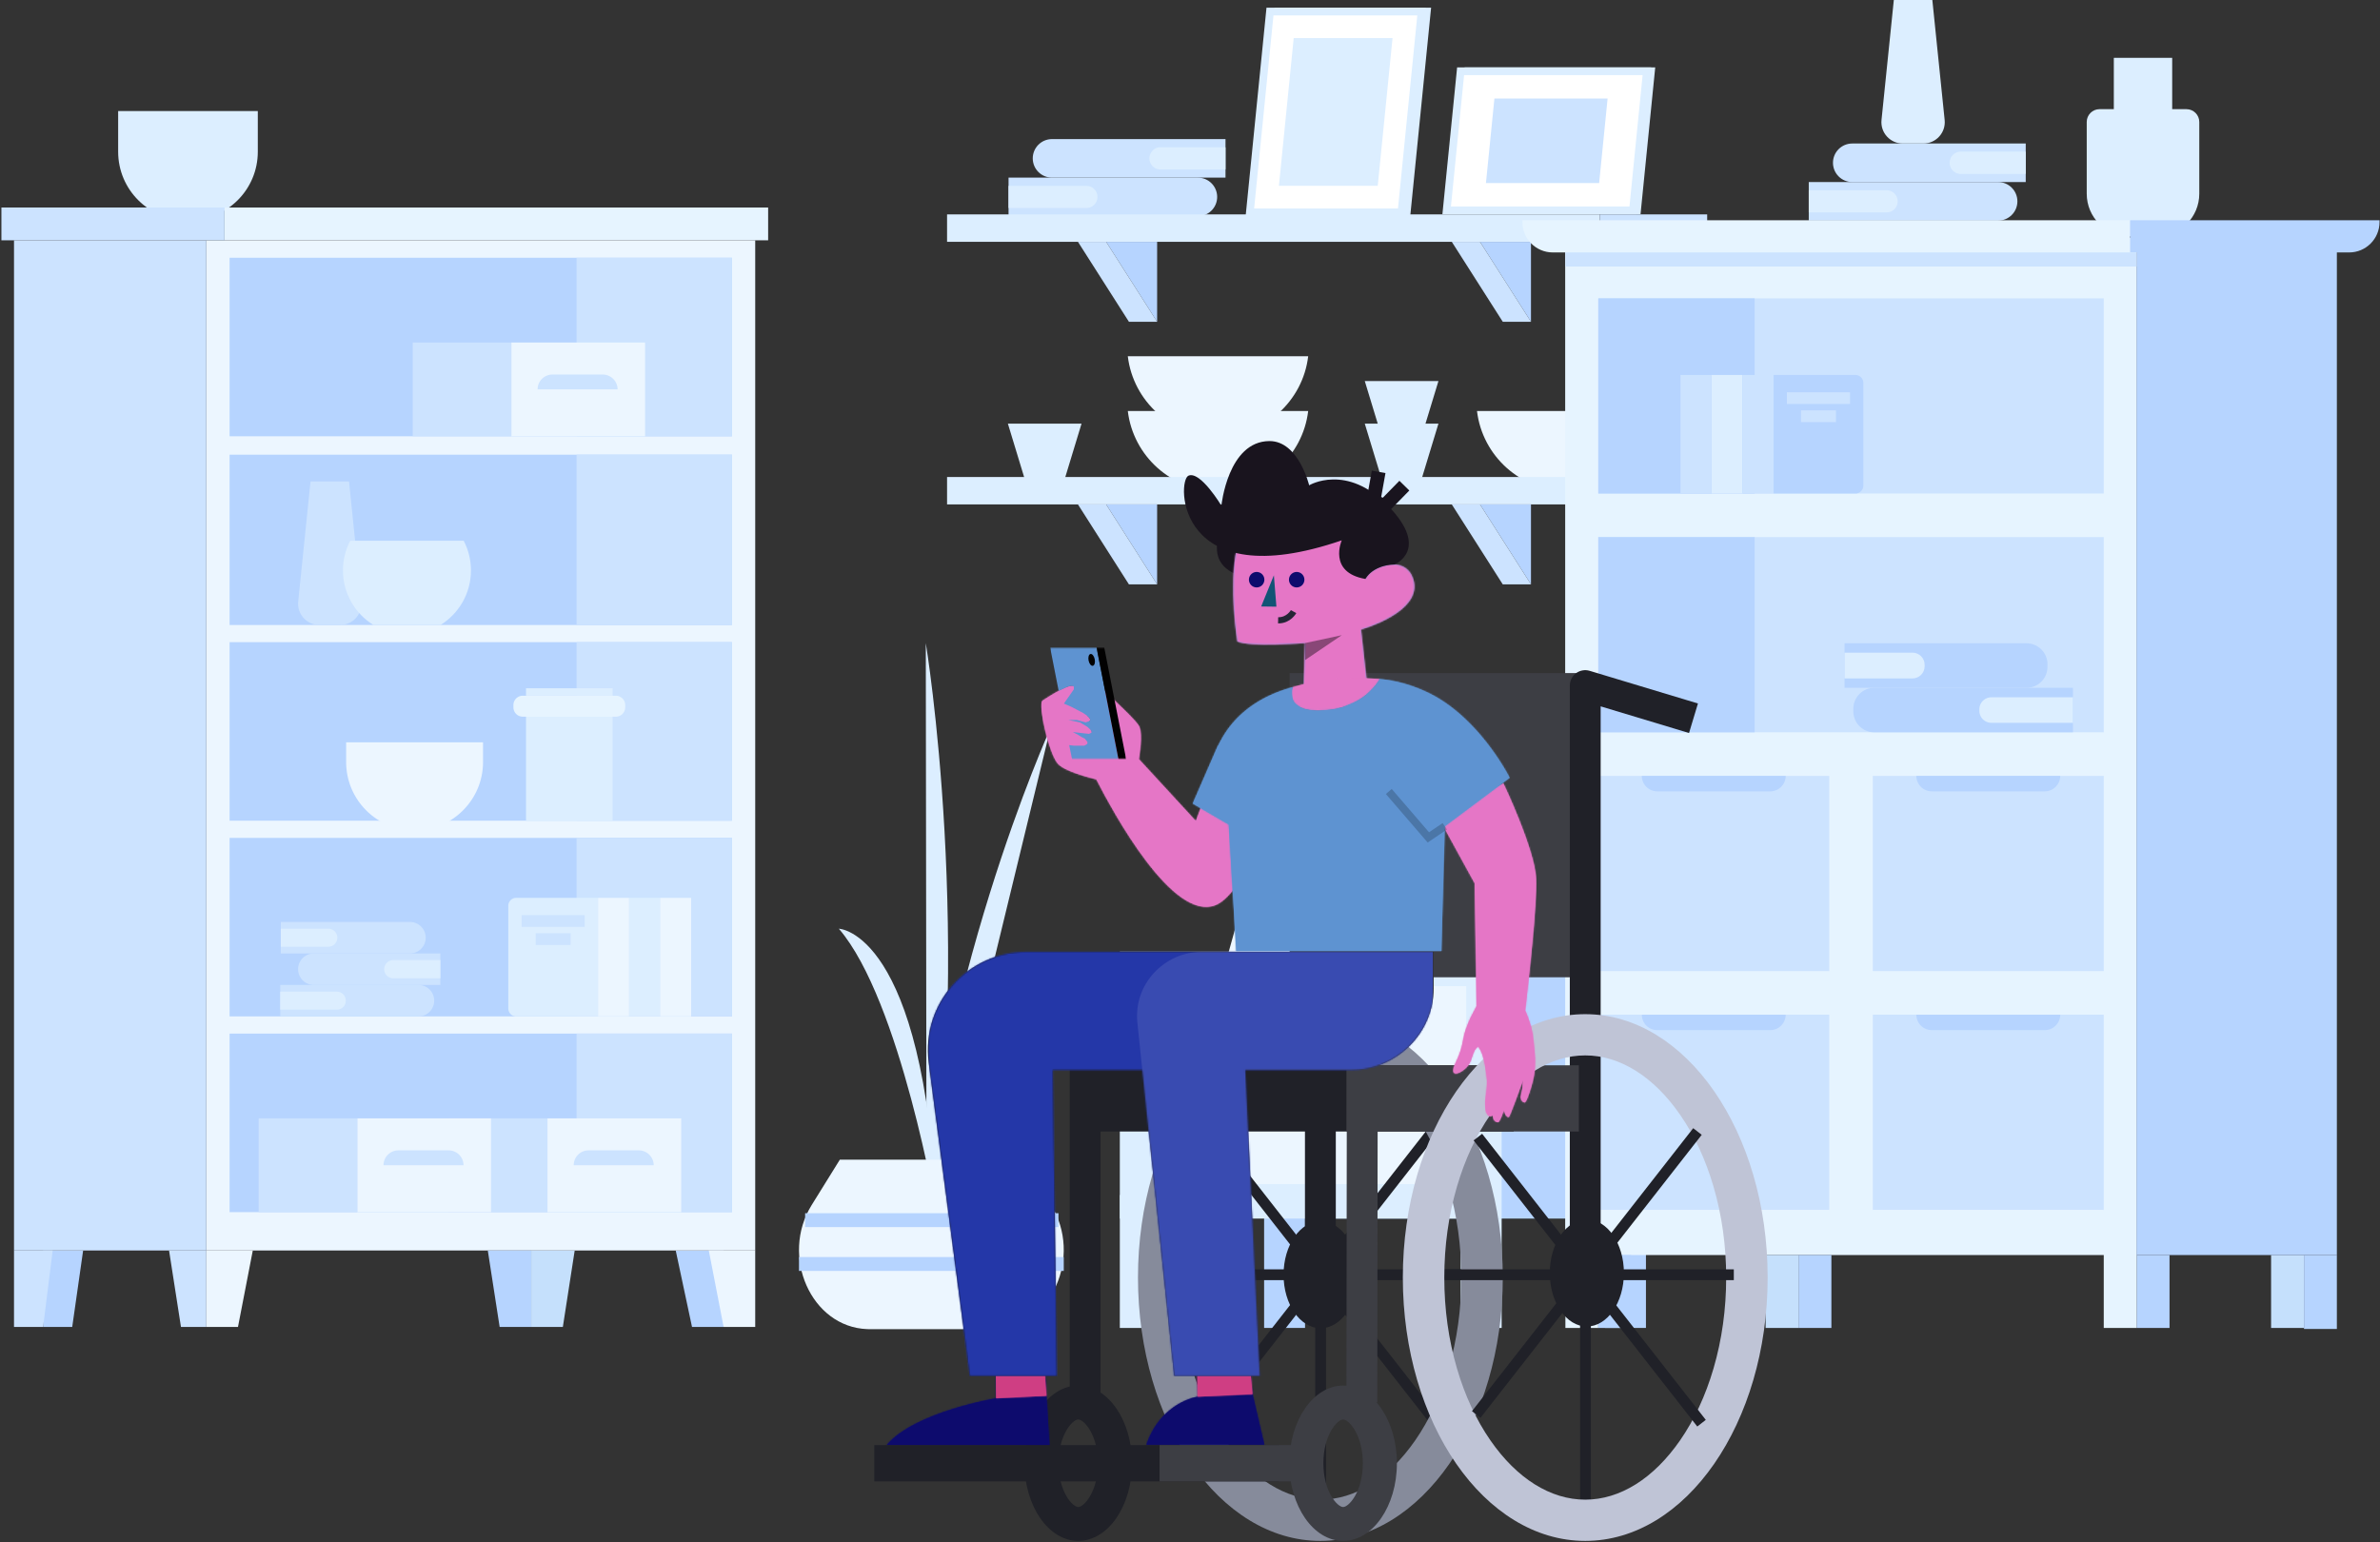 <svg xmlns="http://www.w3.org/2000/svg" xmlns:xlink="http://www.w3.org/1999/xlink" width="1543" height="1000" xmlns:v="https://vecta.io/nano"><rect width="100%" height="100%" fill="#333333" stroke="none"/><style><![CDATA[.B{fill:#cce3ff}.C{fill:#dceeff}.D{fill:#b6d4ff}.E{fill:#fff}.F{fill:#ecf6ff}.G{fill-rule:nonzero}.H{stroke-width:5}.I{fill:#e6f4ff}.J{stroke:#dceeff}.K{fill:#202128}.L{stroke:#202128}.M{stroke-width:20}.N{fill:#3d3e44}.O{fill:#c5e0fc}.P{stroke-width:7}.Q{fill:#5e93d1}]]></style><defs><path d="M174.95 16.323l-.275 25.133s52.989 8.875 70.953 30.391H140.057L144.479 0l30.471 16.323zM44.317 10.567l-.291 29.893s23.636 3.283 33.256 31.148H.764l7.652-32.801 2.994-29.9 32.907 1.66z" id="A"/><path d="M136.797 6.331l30.471 9.737-.275 25.133-32.652-1.561 2.455-33.309zM4.366 0l32.269 10.312-.291 29.893-35.61-1.653L4.366 0z" id="B"/><path d="M188.905 77.63l-20.64 198.26H112.76l9.394-198.26H53.983C24.169 77.63 0 53.855 0 24.527V.926h79.683 184.061c38.594 0 68.458 33.578 63.684 71.604l-26.664 203.36H244.31l2.599-198.26h-58.004z" id="C"/><path d="M72.134 118.03l-.843-29.227s36.298 2.828 43.874-1.119c0 0 5.758-35.514.283-60.695L85.643 0 37.542 3.552l-5.459 43.662c-2.517-7.447-25.43-16.781-30.93-.077-7.093 21.541 33.788 32.86 33.788 32.86l-4.272 38.385" id="D"/><path d="M285.217 65.731c-11.036 21.67-49.778 92.806-77.398 81.46-20.679-8.496-45.435-78.929-45.435-78.929l40.241-23.949 18.082 48.402 36.921-40.111c-1.254-7.948-2.258-18.338.241-22.001 4.255-6.234 25.783-25.442 25.783-25.442l3.92 32.544.685-2.743c-.001-.153.036-.318.114-.497l.023-.052 1.585-6.351c-.665-.336-.938-.814-.65-1.477.233-.538.743-1.127 1.454-1.746l5.411-21.682 4.379 1.973c4.187-.863 19.351 9.445 19.581 9.602l.003.002c3.088 1.994-4.256 34.955-10.221 41.078-4.244 4.356-17.449 8.112-24.719 9.917h0zM38.686 212.706l2.465 4.679s2.231 3.823 4.567 10.497 1.365 10.756 6.417 21.237c5.735 11.898-4.523 6.992-8.201 1.798-2.871-4.054-2.545-9.533-6.267-11.988-1.247 1.99-4.097 4.835-5.687 22.002-.285 3.079 1.111 13.066 1.111 13.066.03 2.992.414 9.233-2.993 10.185-.844.237-1.943-.697-1.943-.697s.33 3.905-3.151 4.682c-1.369.305-4.088-8.126-4.088-8.126s-.414 4.282-3.014 4.758c-.735.134-9.413-24.294-9.413-24.294l.522 5.517 1.152 5.651s-.093 3.042-2.536 3.58c-.97.214-2.832-4.859-4.577-10.828C.336 255.139.391 248.16 1.19 241.22c.964-8.387.535-11.204 4.268-21.488.446-1.23 1.046-2.642 1.715-4.094-2.048-17.681-7.82-69.434-7.113-85.323.857-19.271 21.275-62.052 21.275-62.052l41.453 23.174-22.848 41.63-1.254 79.639h0zm99.172-191.7c-24.01-1.412-34.14-16.334-36.45-20.37 15.234-1.052 16.826-.898 37.118 1.204 8.23.853 14.002 2.604 19.592 4.135 1.21 4.106 2.93 16.383-20.26 15.031z" id="E"/><path d="M189.245 43.714l.144-.028 16.354 37.597-23.342 13.604-4.873 82.087H44.538l-2.23-80.952L.258 64.578s19.83-39.765 53.76-55.592c10.97-5.12 21.03-7.536 30.39-8.46.767-.076.162-.054.255.308.053.205.238.512.453.859s.215.235 1.268 1.789 2.615 3.103 4.97 5.505c1.953 1.993 4.651 3.944 7.298 5.423 3.014 1.684 5.972 2.809 7.869 3.607 1.713.721 3.157 1.098 4.553 1.43 3.943.936 7.013 1.227 13.275 1.553.76.04 5.16-.286 5.934-.44 1.104-.219 2.093-.418 3.341-.758s4.35-1.788 6.403-4.338c.871-1.082 1.698-4.639 1.444-7.259s-1.398-2.626-.353-2.34c18.37 5 35.731 15.31 45.88 33.592a108.29 108.29 0 0 1 2.247 4.258z" id="F"/><path id="G" d="M.887.234h44.282v72.363H.887z"/><path id="H" d="M.904.234h19.171v72.363H.904z"/><path id="I" d="M1038.53 331.663h96.487l13.03-130.163h-96.487z"/><path id="J" d="M1033.322 331.663h98.282l13.031-130.163h-98.283z"/><path id="K" d="M1293.356 240.213l-9.03 90.181h-118.564l9.031-90.181z"/><path id="L" d="M1290.703 240.213l-9.03 90.181h-120.77l9.031-90.181z"/><path id="M" d="M876.855 314.521v14.334h50.474a7.17 7.17 0 0 0 7.167-7.167 7.17 7.17 0 0 0-7.167-7.167h-50.474z"/><path id="N" d="M940.141 350.797l33.047 51.846v-51.846z"/><path id="O" d="M921.853 350.797l33.047 51.846h18.288l-33.047-51.846z"/><path id="P" d="M1389.01 1055.077h21.323v-47.283h-21.323z"/><path id="Q" d="M79.337 110.574s3.175 5.786 10.037 5.649"/></defs><g transform="translate(-223 -194)" fill="none" fill-rule="evenodd"><use xlink:href="#I" class="C"/><use xlink:href="#I" class="H J"/><use xlink:href="#J" class="E"/><use xlink:href="#J" class="H J"/><g class="C"><path d="M1052.147 314.477h64.075l9.589-95.79h-64.075z"/><use xlink:href="#K"/></g><use xlink:href="#K" class="H J"/><use xlink:href="#L" class="E"/><use xlink:href="#L" class="H J"/><path d="M1265.239 257.904l-5.487 54.798h-73.385l5.487-54.798zm-372.687 38.783h0c0 6.903 5.597 12.5 12.501 12.5h112.469v-25.001H905.053c-6.904 0-12.501 5.597-12.501 12.501" class="B"/><path d="M968.197 296.687h0a7.24 7.24 0 0 0 7.236 7.236h41.786a.3.3 0 0 0 .302-.3V289.75a.3.3 0 0 0-.302-.3h-41.786a7.24 7.24 0 0 0-7.236 7.237" class="C"/><path d="M876.855 309.187v25.001h122.759c6.904 0 12.501-5.597 12.501-12.5s-5.597-12.501-12.501-12.501H876.855z" class="B"/><g class="C"><use xlink:href="#M"/><path d="M837 350.797h423.178V333.02H837z"/></g><path d="M1260.178 350.797h69.617V333.02h-69.617z" class="B"/><use xlink:href="#N" class="D"/><use xlink:href="#O" class="B"/><use xlink:href="#N" x="242.377" class="D"/><use xlink:href="#O" x="242.377" class="B"/><g class="F"><path d="M1297.515 460.492c-3.479 29.2-28.333 51.854-58.474 51.854s-54.995-22.654-58.474-51.854h116.948zM1071.125 425c-3.479 29.2-28.333 51.854-58.475 51.854S957.656 454.2 954.177 425h116.948z"/><path d="M1071.125 460.492c-3.479 29.2-28.333 51.854-58.475 51.854s-54.994-22.654-58.473-51.854h116.948z"/></g><g class="C"><path d="M1107.819 468.715h47.745l-12.856 42.29h-22.033zm-231.384 0h47.745l-12.856 42.29h-22.033z"/><path d="M1107.819 441.099h47.745l-12.856 42.291h-22.033zM837 521.078h423.178v-17.776H837z"/></g><path d="M1260.178 521.078h69.617v-17.776h-69.617z" class="B"/><use xlink:href="#N" y="170.281" class="D"/><use xlink:href="#O" y="170.281" class="B"/><use xlink:href="#N" x="242.377" y="170.281" class="D"/><use xlink:href="#O" x="242.377" y="170.281" class="B"/><path d="M949 1055.057h26.535v-86.202H949zm221.016 0h26.535v-86.202h-26.535z" class="C"/><g class="D"><path d="M1042.548 1055.057h26.535v-86.202h-26.535zm221.016 0h26.534v-86.202h-26.534z"/><path d="M1042.959 984.15h247.549V811.072h-247.549z"/></g><path d="M949 984.15h247.55V811.072H949z" class="C"/><path d="M971.967 961.743h201.616V833.477H971.967z" class="F"/><path d="M1107.52 833.477h0c0 9.12-7.394 16.514-16.514 16.514h-36.462c-9.12 0-16.513-7.394-16.513-16.514h69.489zm75.515-22.092h51.487v-73.847h-51.487z" class="B"/><path d="M1217.03 811.385h-82.2L1165.86 700h82.2z" class="C"/><path d="M1200.03 811.385h-82.2L1148.86 700h82.2z" class="F"/><path d="M1189.696 794.197h-51.955l21.453-77.01h51.955zm-121.041 17.188h36.413v-52.226h-36.413z" class="B"/><path d="M1089.698 811.385h-58.134l21.946-78.773h58.133z" class="C"/><path d="M1077.674 811.385h-58.134l21.946-78.773h58.133z" class="F"/><g class="C"><path d="M1068.789 795.25h-31.374l12.955-46.505h31.375zM904.042 666.149s-76.674 169.231-85.829 353.231l85.829-353.231"/><path d="M766.855 796.201s55.187 1.436 63.589 185.436c0 0-23.551-138.872-63.589-185.436"/><path d="M823.21 610.999s32.216 194.674.506 392.766l-.506-392.766"/></g><path d="M866.667 1055.859H786.99c-.598 0-1.194-.011-1.788-.033-36.331-1.358-56.544-47.312-35.968-80.466l18.253-29.408H886.17l18.252 29.408c20.577 33.154.364 79.108-35.967 80.466-.594.022-1.189.033-1.788.033" class="F"/><path d="M741 1013.589h171.657m-167.673-28.422h164.241" stroke="#b6d4ff" stroke-width="9"/><g class="C"><path d="M1621.196 347.247h-17.689c-15.266 0-27.641-12.375-27.641-27.641v-46.498c0-4.597 3.726-8.323 8.323-8.323h56.324c4.598 0 8.325 3.726 8.325 8.323v46.498c0 15.266-12.375 27.641-27.642 27.641"/><path d="M1593.433 306.015h37.837v-74.511h-37.837z"/></g><path d="M1411.354 299.551h0c0 6.904 5.597 12.5 12.501 12.5h112.469v-25h-112.469c-6.904 0-12.501 5.596-12.501 12.5" class="B"/><path d="M1487 299.551h0a7.24 7.24 0 0 0 7.236 7.237h41.786c.167 0 .302-.135.302-.301v-13.872c0-.166-.135-.301-.302-.301h-41.786a7.24 7.24 0 0 0-7.236 7.237" class="C"/><path d="M1395.657 312.052v25.001h122.759c6.904 0 12.501-5.597 12.501-12.501s-5.597-12.5-12.501-12.5h-122.759z" class="B"/><g class="C"><use xlink:href="#M" x="518.802" y="2.864"/><path d="M1442.819 271.809l7.984-77.809h24.967l7.985 77.809c.836 8.154-5.562 15.242-13.758 15.242h-13.42c-8.196 0-14.595-7.088-13.758-15.242"/></g><g class="I"><path d="M1237.875 1007.794h370.353V348.225h-370.353z"/><path d="M1237.876 1055.077h21.324V348.225h-21.324z"/></g><g class="D"><path d="M1259.2 1055.077h21.323v-47.283H1259.2z"/><use xlink:href="#P"/><use xlink:href="#P" x="219.219"/></g><use xlink:href="#P" x="306.382" class="O"/><path d="M1586.905 1055.077h21.323V348.225h-21.323z" class="I"/><path d="M1716.715 1055.73h21.323v-47.936h-21.323z" class="D"/><use xlink:href="#P" x="-21.323" class="O"/><path d="M1259.199 978.52h149.72V851.95h-149.72zm177.99.001h149.72v-126.57h-149.72zm-177.99-154.84h149.72v-126.56h-149.72zm177.99 0h149.72v-126.56h-149.72zM1259.2 668.849h327.705V542.285H1259.2z" class="B"/><path d="M1259.2 668.849h101.379V542.285H1259.2z" class="D"/><path d="M1259.2 514.015h327.705V387.451H1259.2z" class="B"/><path d="M1259.2 514.015h101.379V387.451H1259.2zm349.028 493.779h129.81V348.225h-129.81z" class="D"/><path d="M1603.979 357.685h-374.287c-10.876 0-19.692-8.817-19.692-19.692v-1.185h393.979v20.877z" class="I"/><path d="M1746 357.685h-142.021v-20.877h161.713v1.185c0 10.875-8.816 19.692-19.692 19.692" class="D"/><path d="M1237.875 366.818h370.353v-9.133h-370.353z" class="B"/><path d="M1332.624 514.015h20.124v-76.874h-20.124z" class="C"/><path d="M1312.5 514.015h20.124v-76.874H1312.5zm40.248 0h20.124v-76.874h-20.124z" class="B"/><path d="M1425.892 514.015h-53.021v-76.874h53.021a5.13 5.13 0 0 1 5.129 5.128v66.618a5.13 5.13 0 0 1-5.129 5.128" class="D"/><path d="M1381.489 455.952h40.915v-7.611h-40.915zm9.117 11.743h22.681v-7.611h-22.681z" class="B"/><path d="M1550.416 624.731v1.638a13.62 13.62 0 0 1-13.614 13.614h-117.955v-28.866h117.955c7.518 0 13.614 6.095 13.614 13.614" class="D"/><path d="M1470.775 625.075v.948c0 4.353-3.528 7.882-7.882 7.882h-43.883c-.09 0-.164-.073-.164-.164v-16.384c0-.091.074-.164.164-.164h43.883c4.354 0 7.882 3.529 7.882 7.882" class="C"/><path d="M1566.942 639.983v28.866h-128.789c-7.519 0-13.614-6.095-13.614-13.614v-1.638c0-7.518 6.095-13.614 13.614-13.614h128.789z" class="D"/><path d="M1566.942 646.141v16.551h-52.88a7.81 7.81 0 0 1-7.806-7.807v-.938a7.81 7.81 0 0 1 7.806-7.806h52.88z" class="C"/><path d="M1370.699 861.951h-73.28c-5.524 0-10.001-4.478-10.001-10.001h93.282c0 5.523-4.478 10.001-10.001 10.001m177.99 0h-73.281c-5.523 0-10-4.478-10-10.001h93.282c0 5.523-4.478 10.001-10.001 10.001m0-154.83h-73.281c-5.523 0-10-4.478-10-10h93.282c0 5.522-4.478 10-10.001 10m-177.99 0h-73.28c-5.524 0-10.001-4.478-10.001-10h93.282c0 5.522-4.478 10-10.001 10" class="D"/><g transform="matrix(-1 0 0 1 721 265)"><path d="M377.016 71.78h-1.774c-24.511 0-44.382-19.87-44.382-44.381V1h90.538v26.399c0 24.511-19.87 44.381-44.382 44.381" class="C"/><path d="M49.353 789.426H28.867v-49.594h31.054z" class="D"/><g class="F"><path d="M8.38 739.832h355.819V84.814H8.38z"/><path d="M28.867 789.426H8.38v-49.594h30.094z"/></g><path d="M380.67 789.426h-16.471v-49.594h24.195z" class="B"/><path d="M343.713 789.426h20.486v-49.594h-30.093z" class="F"/><path d="M174.07 789.426h-20.487v-49.594h28.173zm295.978 0h-18.869l-7.079-49.594h25.948z" class="D"/><path d="M488.916 789.426h-18.868l-6.194-49.594h25.062z" class="B"/><path d="M153.583 789.426h-20.486l-7.686-49.594h28.172z" class="O"/><path d="M23.427 461.154h325.725V345.393H23.427z" class="D"/><path d="M23.427 461.154h100.767V345.393H23.427z" class="B"/><path d="M23.427 588.059h325.725V472.297H23.427z" class="D"/><path d="M23.427 588.059h100.767V472.297H23.427z" class="B"/><path d="M23.427 714.965h325.725V599.203H23.427z" class="D"/><path d="M23.427 714.965h100.767V599.203H23.427z" class="B"/><path d="M23.427 211.894h325.725V96.133H23.427z" class="D"/><path d="M23.427 211.894h100.767V96.133H23.427z" class="B"/><path d="M23.427 334.249h325.725V223.83H23.427z" class="D"/><path d="M23.427 334.249h100.767V223.83H23.427zm340.772 405.583h124.717V84.814H364.199z" class="B"/><path d="M0 84.814h352.426v-21.25H0z" class="I"/><path d="M352.426 84.814h144.657v-21.25H352.426zm-47.689 472.622v.001a10.21 10.21 0 0 1-10.208 10.207h-82.01v-20.415h82.01a10.21 10.21 0 0 1 10.208 10.207" class="B"/><path d="M248.917 557.436v.001a5.91 5.91 0 0 1-5.909 5.909h-30.366c-.068 0-.122-.055-.122-.123V551.65c0-.068.054-.123.122-.123h30.366a5.91 5.91 0 0 1 5.909 5.909" class="C"/><path d="M316.321 567.644v20.416h-89.605a10.21 10.21 0 0 1-10.208-10.208 10.21 10.21 0 0 1 10.208-10.208h89.605z" class="B"/><path d="M316.321 571.999v11.705h-36.683c-3.232 0-5.852-2.62-5.852-5.852s2.62-5.853 5.852-5.853h36.683z" class="C"/><path d="M315.94 526.812v20.416h-83.725a10.21 10.21 0 0 1-10.208-10.208 10.21 10.21 0 0 1 10.208-10.208h83.725z" class="B"/><path d="M315.94 531.168v11.705h-30.803c-3.232 0-5.853-2.62-5.853-5.852s2.621-5.853 5.853-5.853h30.803zM100.833 461.38h56.138v-78.485h-56.138zm0-81.257h56.138v-4.85h-56.138z" class="C"/><path d="M159.094 393.703H98.71a6.05 6.05 0 0 1-6.047-6.048v-1.485a6.05 6.05 0 0 1 6.047-6.047h60.384a6.05 6.05 0 0 1 6.047 6.047v1.485a6.05 6.05 0 0 1-6.047 6.048" class="I"/><path d="M56.368 714.965h86.712V654.16H56.368z" class="F"/><path d="M143.08 714.965h63.924V654.16H143.08zm-17.023-30.403H74.192a9.64 9.64 0 0 1 9.637-9.638h32.59a9.64 9.64 0 0 1 9.638 9.638" class="B"/><path d="M179.676 714.965h86.712V654.16h-86.712z" class="F"/><path d="M266.387 714.965h63.924V654.16h-63.924zm-17.023-30.403h-51.865a9.64 9.64 0 0 1 9.637-9.638h32.59a9.64 9.64 0 0 1 9.638 9.638" class="B"/><path d="M79.788 211.894H166.5V151.09H79.788z" class="F"/><path d="M166.5 211.894h63.924V151.09H166.5zm-17.024-30.401H97.611h0a9.64 9.64 0 0 1 9.637-9.638h32.59a9.64 9.64 0 0 1 9.638 9.638zm114.251 137.514l7.984-77.809h24.968l7.985 77.809c.836 8.153-5.562 15.242-13.759 15.242h-13.42c-8.196 0-14.595-7.089-13.758-15.242" class="B"/><path d="M70.058 588.059h20.124v-76.874H70.058z" class="C"/><path d="M49.933 588.059h20.124v-76.874H49.933zm40.249 0h20.124v-76.874H90.182z" class="F"/><path d="M163.326 588.06h-53.02v-76.874h53.02a5.13 5.13 0 0 1 5.128 5.128v66.617a5.13 5.13 0 0 1-5.128 5.129" class="C"/><path d="M118.923 529.996h40.915v-7.611h-40.915zm9.116 11.743h22.682v-7.611h-22.682z" class="B"/><path d="M229.213 467.473h0c-24.512 0-44.382-19.871-44.382-44.382V410.35h88.764v12.741c0 24.511-19.87 44.382-44.382 44.382" class="F"/><path d="M275.655 298.865c0 14.951-7.898 28.069-19.746 35.384h-43.493c-11.848-7.315-19.746-20.433-19.746-35.384 0-6.957 1.712-13.508 4.729-19.261h73.527c3.017 5.753 4.729 12.304 4.729 19.261" class="C"/></g><g transform="matrix(-1 0 0 1 1422 380)"><g transform="translate(53 249.996)"><path d="M289.818 355.881c-13.268 0-24.024 15.532-24.024 34.691s10.756 34.692 24.024 34.692 24.024-15.532 24.024-34.692-10.756-34.691-24.024-34.691" class="K"/><path d="M289.97 392.384V8.556" class="L M"/><path d="M119.546 197.691h190.368V.432H119.546z" class="N"/><g class="L"><path stroke-linejoin="round" d="M118.261 392.384V8.556L48.078 29.728" class="M"/><g class="P"><path d="M206.644 284.169l166.348 212.809"/><path d="M372.991 284.169L206.644 496.978"/><path d="M189.95 390.573h199.735"/><path d="M289.818 235.523v310.1"/></g></g><path d="M289.97 221.608c-65.313 0-118.26 76.458-118.26 170.777s52.947 170.775 118.26 170.775 118.26-76.458 118.26-170.775-52.947-170.777-118.26-170.777m0 26.748c22.478 0 44.312 13.653 61.481 38.446 9.229 13.327 16.52 29.003 21.672 46.591 5.454 18.622 8.22 38.469 8.22 58.992s-2.766 40.368-8.22 58.99c-5.152 17.589-12.443 33.265-21.672 46.591-17.169 24.793-39.003 38.446-61.481 38.446s-44.312-13.653-61.481-38.446c-9.229-13.326-16.52-29.003-21.672-46.591-5.454-18.622-8.22-38.469-8.22-58.99s2.766-40.369 8.22-58.992c5.152-17.589 12.443-33.264 21.672-46.591 17.169-24.793 39.002-38.446 61.481-38.446" fill="#868b9b"/><g class="L"><path d="M118.108 235.523v310.1" class="P"/><path d="M442.481 473.368V190.208" class="M"/></g><path d="M446.943 462.444c-19.26 0-34.872 22.546-34.872 50.358s15.612 50.358 34.872 50.358 34.872-22.547 34.872-50.358-15.612-50.358-34.872-50.358m0 21.972c3.71 0 12.786 9.946 12.786 28.386s-9.075 28.386-12.786 28.386-12.786-9.947-12.786-28.386 9.075-28.386 12.786-28.386m-282.3-186.726h277.838v-42.908H164.643z" class="K"/><path d="M122.392 297.69h150.619v-42.908H122.392z" class="N"/><g transform="translate(325.53 429.197)"><mask id="R" class="E"><use xlink:href="#A"/></mask><g fill="#0d0b6d"><use xlink:href="#A"/><g mask="url(#R)" class="G"><path d="M-4.801 6.373h251v67h-251z"/></g></g></g><g transform="translate(333.212 429.452)"><mask id="S" class="E"><use xlink:href="#B"/></mask><g fill="#cf3e83"><use xlink:href="#B"/><g mask="url(#S)" class="G"><path d="M-5.762 20.448h173v24h-173z"/></g></g></g><path d="M316.74 524.558h262.439v-23.514H316.74z" class="K"/><path d="M306.368 524.559h87.852v-23.514h-87.852z" class="N"/><path d="M118.261 221.608C52.947 221.608 0 298.066 0 392.384s52.947 170.775 118.26 170.775 118.26-76.458 118.26-170.775-52.947-170.777-118.26-170.777m0 26.748c22.478 0 44.312 13.653 61.481 38.446 9.228 13.327 16.52 29.003 21.672 46.591 5.454 18.622 8.22 38.469 8.22 58.992s-2.766 40.368-8.22 58.99c-5.152 17.589-12.444 33.265-21.672 46.591-17.169 24.793-39.003 38.446-61.481 38.446s-44.312-13.653-61.481-38.446c-9.229-13.326-16.52-29.003-21.672-46.591-5.454-18.622-8.22-38.469-8.22-58.99s2.766-40.369 8.22-58.992c5.152-17.589 12.443-33.264 21.672-46.591 17.169-24.793 39.002-38.446 61.481-38.446" fill="#bfc4d6"/><path d="M263.087 473.368l-.28-215.496" stroke="#3d3e44" class="M"/><path d="M275.234 462.444c-19.26 0-34.872 22.546-34.872 50.358s15.612 50.358 34.872 50.358 34.872-22.547 34.872-50.358-15.613-50.358-34.872-50.358m0 21.972c3.71 0 12.786 9.946 12.786 28.386s-9.075 28.386-12.786 28.386-12.786-9.947-12.786-28.386 9.075-28.386 12.786-28.386" class="N"/><path d="M117.219 354.743c-13.268 0-24.024 15.533-24.024 34.691s10.756 34.693 24.024 34.693 24.024-15.533 24.024-34.693-10.756-34.691-24.024-34.691" class="K"/><g class="L P"><path d="M45.504 297.69l143.43 183.491"/><path d="M187.88 301.314L42.864 486.832"/><path d="M21.933 390.573h187.129"/></g><g transform="translate(216.509 180.242)"><mask id="T" class="E"><use xlink:href="#C"/></mask><use fill="#18181c" xlink:href="#C"/><g mask="url(#T)" fill="#2437a8" class="G"><path d="M.491-24.895h327v309h-327z"/></g></g><path d="M216.509 181.168h149.98c25.032 0 44.603 21.242 42.148 45.748l-23.863 229.216h-55.505l9.394-198.26h-68.171c-29.814 0-53.983-23.775-53.983-53.102v-23.601z" fill-opacity=".1" class="E"/></g><g transform="translate(281 100)"><path d="M120.066 46.28s25.363 33.147-9.073 41.946l9.073-41.946z" fill="#19141e"/><g transform="translate(.675 42.195)"><mask id="U" class="E"><use xlink:href="#D"/></mask><use xlink:href="#D" class="Q"/><g mask="url(#U)" fill="#e576c6" class="G"><path d="M-5 12.101h129v111H-5z"/></g></g><path d="M13.942 80.023s-23.352-9.529 3.855-37.759S69.25 28.682 69.25 28.682 76.088-.082 95.016.001c26.965.117 31.127 41.9 31.127 41.9s13.591-22.724 21.319-19.476 7.941 78.723-99.349 41.942c0 0 9.225 20.814-15.356 25.041 0 0-4.287-8.884-18.816-9.386" fill="#19141e"/><path stroke="#19141e" stroke-width="9" d="M24.2 19.964l3.379 18.853-7.041 3.379L7.526 28.902"/><path fill="#000" opacity=".4" d="M71.965 130.998l-23.878-5.135 23.764 16.1z"/><path fill="#125475" d="M92.117 87.021l8.251 20.232-9.888.126z"/><path d="M82.254 88.987c.492 2.725-1.313 5.333-4.029 5.825a5 5 0 0 1-5.808-4.04c-.492-2.725 1.312-5.333 4.029-5.825a5 5 0 0 1 5.808 4.04m25.952 0c.492 2.725-1.313 5.333-4.03 5.825a5 5 0 0 1-5.807-4.04c-.492-2.725 1.312-5.333 4.029-5.825a5 5 0 0 1 5.808 4.04" fill="#0d0b6d"/><use xlink:href="#Q" class="E"/><use xlink:href="#Q" stroke="#252535" stroke-width="4"/></g><g transform="translate(203 232.877)"><g transform="translate(0 20.766)"><mask id="V" class="E"><use xlink:href="#E"/></mask><g fill="#e576c6"><use xlink:href="#E"/><g mask="url(#V)" class="G"><path d="M0 .111h321v288H0z"/></g></g></g><g transform="translate(17 20.877)"><mask id="W" class="E"><use xlink:href="#F"/></mask><g class="Q"><use xlink:href="#F"/><g mask="url(#W)" class="G"><path d="M0 0h206v177H0z"/></g></g></g><path stroke="#000" opacity=".201" d="M59.306 116.895l10.667 7.218 25.641-29.772" class="H"/><g transform="translate(270 .761)"><mask id="X" class="E"><use xlink:href="#G"/></mask><path d="M32.834 63.507l-1.858 9.089H.887L15.08.233h30.089l-5.511 28.098-5.917-2.735-1.843-.509-1.451.081-.629.428v1.758l6.432 9.224-4.92 2.138-7.57 3.96-2.187 1.51-.847.783-.692.618-.441.531-.265.475-.114.616.114.273.132.21.191.189 2.481.874 5.66-1.546h5.594l-7.467 1.546L21 51.692l-1.672 1.572-.945 1.155v1.057l1.651.741 10.414-1.192L27 56.894l-2.285 1.413-2.095 1.078L21 61.469v1.029l.574.604 1.454.771h2.218 4.468l3.119-.366z" mask="url(#X)" class="Q"/></g><g transform="translate(265 .761)"><mask id="Y" class="E"><use xlink:href="#H"/></mask><path fill="#020101" mask="url(#Y)" d="M5.883 72.597H.904L15.097.233h4.978z"/></g><path d="M290.257 9.396c-.416 2.114-1.649 3.653-2.754 3.438s-1.663-2.103-1.247-4.216 1.649-3.653 2.754-3.439 1.663 2.104 1.247 4.217" fill="#020101"/></g></g></g></svg>